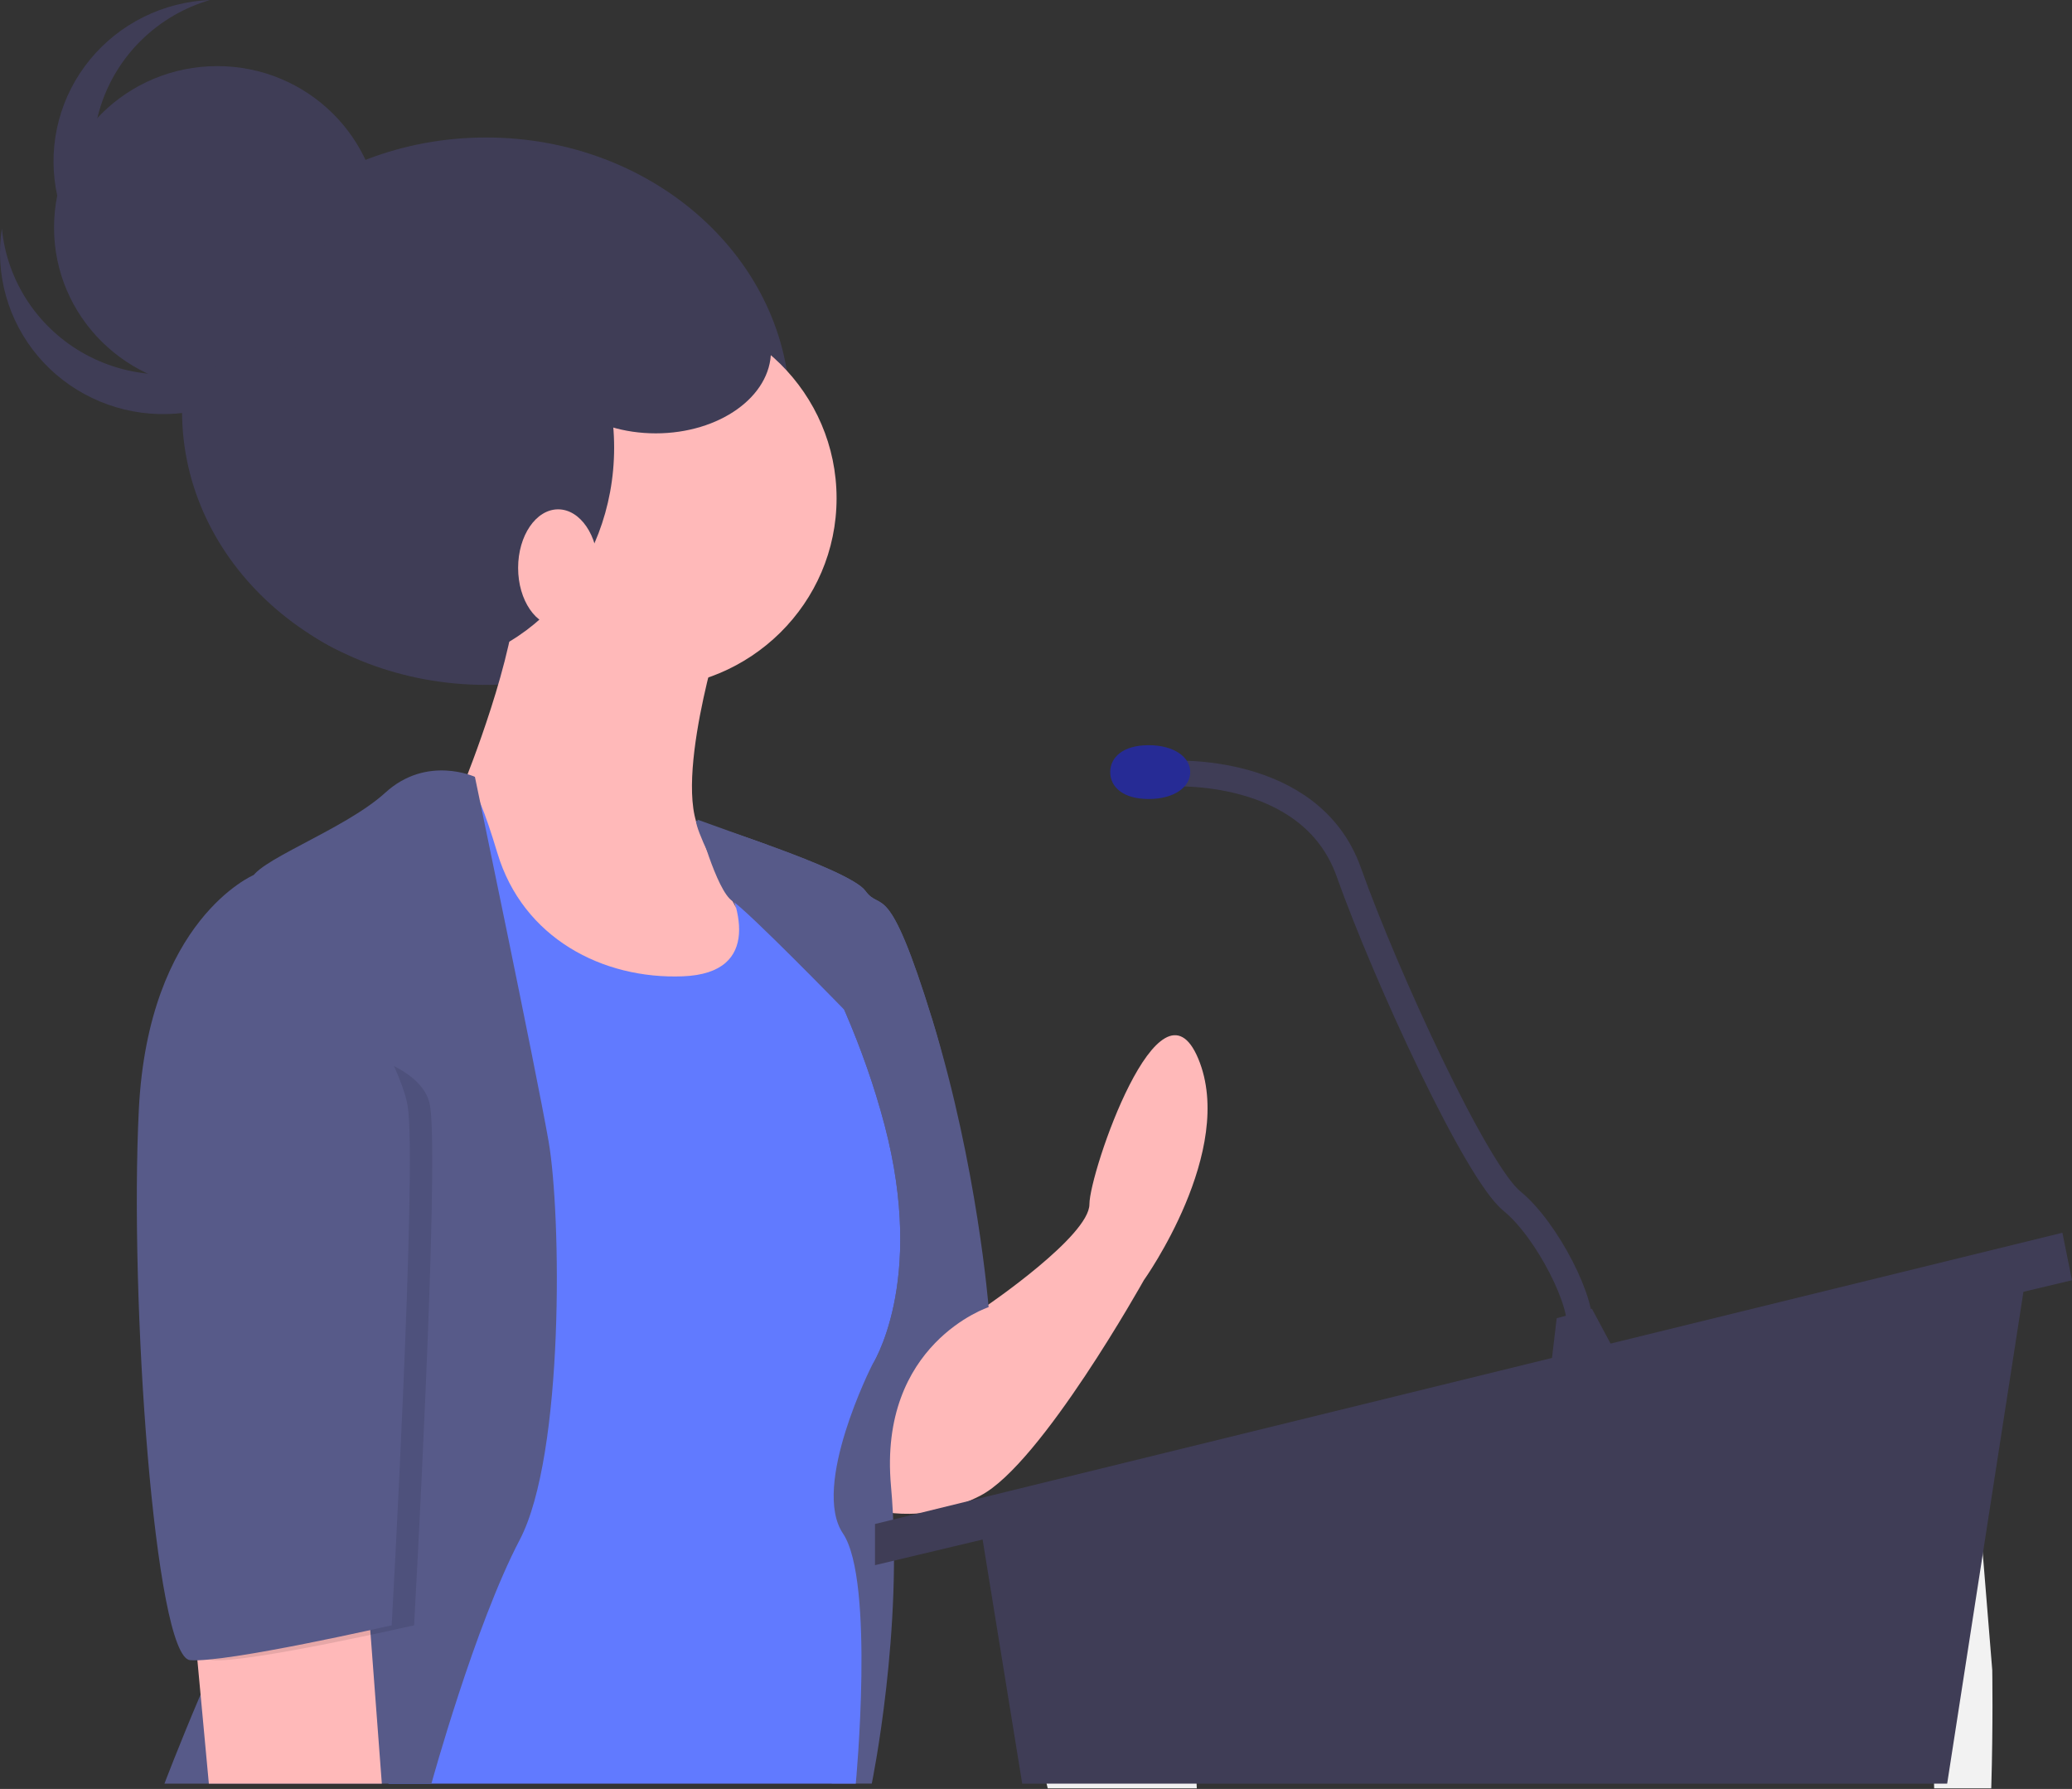 <svg width="402" height="347" viewBox="0 0 402 347" fill="none" xmlns="http://www.w3.org/2000/svg">
<rect x="0" y="0" width="402" height="347" fill="#333333" stroke="none"/>
<path d="M386.528 323.949L383.502 286.751L374.855 326.087C374.855 326.087 374.969 336.011 375.255 346.882H386.334C386.707 334.455 386.528 323.949 386.528 323.949Z" fill="#F2F2F2"/>
<path d="M230.918 337.178C230.067 333.7 229.465 330.166 229.119 326.604L227.909 313.736C227.4 310.212 226.877 307.107 226.351 304.366C222.496 284.824 218.517 284.117 218.517 284.117C218.346 284.247 218.18 284.39 218.009 284.538C217.541 284.959 217.105 285.413 216.706 285.898C210.368 293.864 206.068 314.525 203.809 328.231C202.562 335.803 201.941 341.251 201.941 341.251C201.941 341.251 202.505 343.571 203.276 346.882H232.197C232.087 343.614 231.659 340.365 230.918 337.178Z" fill="#F2F2F2"/>
<path d="M94.313 132.845C126.893 132.845 153.305 109.077 153.305 79.757C153.305 50.438 126.893 26.67 94.313 26.67C61.733 26.67 35.322 50.438 35.322 79.757C35.322 109.077 61.733 132.845 94.313 132.845Z" fill="#3F3D56"/>
<path d="M191.494 253.235C191.494 253.235 211.365 239.725 211.365 233.584C211.365 227.443 225.026 187.528 232.477 205.336C239.929 223.145 221.921 248.322 221.921 248.322C221.921 248.322 202.05 283.938 190.252 290.079C178.454 296.22 168.518 292.536 168.518 292.536V275.955L179.871 259.34C181.155 257.46 182.887 255.92 184.913 254.856C186.94 253.791 189.199 253.235 191.494 253.235Z" fill="#FFB9B9"/>
<path d="M135.013 159.18C135.013 159.18 164.792 168.492 167.897 172.79C171.002 177.089 172.244 169.72 180.937 197.968C189.631 226.215 191.804 253.542 191.804 253.542C191.804 253.542 170.381 260.604 172.865 288.237C175.349 315.871 169.139 345.96 169.139 345.96H161.387L144.301 293.764L164.792 214.548C164.792 214.548 135.662 165.834 135.013 159.18Z" fill="#575A89"/>
<path d="M125.051 133.489C145.628 133.489 162.309 116.994 162.309 96.645C162.309 76.296 145.628 59.8 125.051 59.8C104.474 59.8 87.793 76.296 87.793 96.645C87.793 116.994 104.474 133.489 125.051 133.489Z" fill="#FFB9B9"/>
<path d="M139.333 124.279C139.333 124.279 128.777 158.667 138.091 163.58C147.406 168.492 157.962 190.599 157.962 190.599L141.817 208.407H104.559L87.793 189.985L80.963 158.667L90.277 151.298C90.277 151.298 100.213 126.735 100.213 113.839C100.213 100.944 139.333 124.279 139.333 124.279Z" fill="#FFB9B9"/>
<path d="M142.438 162.351C142.438 162.351 134.986 160.509 139.333 167.878C143.68 175.247 148.027 188.757 132.503 189.371C116.979 189.985 101.454 182.002 96.487 165.422C91.519 148.842 89.656 150.07 87.793 150.684C85.93 151.298 66.06 171.563 66.06 171.563L72.89 209.635L75.374 345.961H166.035C166.035 345.961 169.76 306.66 163.551 297.449C157.341 288.238 169.139 264.903 169.139 264.903C169.139 264.903 179.696 248.937 171.623 218.233C163.551 187.529 145.543 162.351 142.438 162.351Z" fill="#617AFF"/>
<path d="M92.14 150.684C92.14 150.684 82.826 146.385 74.753 153.754C66.681 161.123 48.673 167.264 48.673 170.948C48.673 174.633 64.197 279.64 53.64 298.063C43.084 316.485 31.907 345.961 31.907 345.961H83.703C83.703 345.961 92.14 315.257 100.834 298.677C109.527 282.097 108.906 235.427 106.422 221.303C103.938 207.179 92.14 150.684 92.14 150.684Z" fill="#575A89"/>
<path d="M37.495 313.414L40.52 345.961H74.081L71.027 305.431L37.495 313.414Z" fill="#FFB9B9"/>
<path d="M190.252 296.22L198.325 345.961H377.782L393.307 245.866L190.252 296.22Z" fill="#3F3D56"/>
<path d="M400.137 239.111L402 248.322L169.76 303.589V295.606L400.137 239.111Z" fill="#3F3D56"/>
<path d="M302.025 255.691L300.783 266.13L314.444 264.288L308.856 253.849L302.025 255.691Z" fill="#3F3D56"/>
<path d="M226.889 150.07C226.889 150.07 254.211 148.227 261.663 169.106C269.114 189.985 286.501 227.444 293.332 232.97C300.162 238.497 307.614 253.235 306.372 258.148" stroke="#3F3D56" stroke-width="5" stroke-miterlimit="10"/>
<path d="M230.925 149.763C230.925 152.645 227.825 154.982 222.853 154.982C217.88 154.982 215.401 152.645 215.401 149.763C215.401 146.88 217.88 144.543 222.853 144.543C227.825 144.543 230.925 146.88 230.925 149.763Z" fill="#262B95"/>
<path d="M184.974 245.559C184.974 245.559 189.631 226.215 180.938 197.968C172.244 169.72 171.002 177.089 167.898 172.79C164.793 168.492 135.014 159.18 135.014 159.18C135.227 161.367 138.515 168.095 142.835 176.143C142.057 173.242 140.879 170.461 139.333 167.878C134.987 160.509 142.438 162.351 142.438 162.351C145.543 162.351 163.551 187.528 171.623 218.232C179.696 248.936 169.139 264.902 169.139 264.902L184.974 245.559Z" fill="#575A89"/>
<path d="M135.297 158.974C135.297 158.974 138.973 172.764 142.103 174.773C145.232 176.782 163.793 195.851 163.793 195.851L161.377 180.467L151.442 165.729L148.799 163.832L135.297 158.974Z" fill="#575A89"/>
<path opacity="0.1" d="M52.709 201.345L53.575 169.72C53.575 169.72 33.149 178.317 31.286 215.162C29.423 252.007 34.391 321.398 41.221 322.012C48.052 322.626 80.342 315.257 80.342 315.257C80.342 315.257 85.309 226.215 83.447 214.548C81.584 202.88 52.709 201.345 52.709 201.345Z" fill="black"/>
<path d="M54.261 169.72H49.228C49.228 169.72 28.802 178.317 26.939 215.162C25.076 252.007 30.044 321.398 36.874 322.012C43.705 322.626 75.995 315.257 75.995 315.257C75.995 315.257 80.963 226.215 79.1 214.548C77.237 202.88 54.261 169.72 54.261 169.72Z" fill="#575A89"/>
<path d="M80.652 129.498C101.915 129.498 119.152 110.39 119.152 86.82C119.152 63.249 101.915 44.141 80.652 44.141C59.389 44.141 42.153 63.249 42.153 86.82C42.153 110.39 59.389 129.498 80.652 129.498Z" fill="#3F3D56"/>
<path d="M108.285 121.515C112.572 121.515 116.047 116.429 116.047 110.155C116.047 103.88 112.572 98.794 108.285 98.794C103.998 98.794 100.523 103.88 100.523 110.155C100.523 116.429 103.998 121.515 108.285 121.515Z" fill="#FFB9B9"/>
<path d="M42.153 75.459C59.643 75.459 73.822 61.438 73.822 44.141C73.822 26.845 59.643 12.823 42.153 12.823C24.662 12.823 10.484 26.845 10.484 44.141C10.484 61.438 24.662 75.459 42.153 75.459Z" fill="#3F3D56"/>
<path d="M46.246 69.231C41.645 71.546 36.542 72.713 31.381 72.632C26.22 72.55 21.157 71.223 16.633 68.764C12.109 66.305 8.262 62.79 5.426 58.525C2.59 54.259 0.851 49.373 0.362 44.291C-0.315 48.678 -0.04 53.156 1.166 57.43C2.372 61.704 4.484 65.676 7.359 69.082C10.235 72.488 13.81 75.25 17.848 77.186C21.885 79.123 26.292 80.189 30.777 80.313C35.263 80.437 39.724 79.618 43.864 77.908C48.005 76.199 51.731 73.639 54.796 70.398C57.86 67.157 60.193 63.308 61.64 59.108C63.087 54.908 63.614 50.451 63.188 46.034C62.434 50.955 60.504 55.627 57.557 59.661C54.611 63.696 50.733 66.977 46.246 69.231Z" fill="#3F3D56"/>
<path d="M24.779 49.318C21.599 45.297 19.461 40.568 18.551 35.543C17.642 30.518 17.988 25.349 19.561 20.487C21.133 15.625 23.883 11.216 27.572 7.646C31.261 4.075 35.777 1.45 40.726 0C36.243 0.185 31.851 1.311 27.841 3.301C23.831 5.292 20.295 8.103 17.466 11.548C14.638 14.992 12.582 18.992 11.435 23.282C10.288 27.572 10.076 32.054 10.813 36.431C11.55 40.808 13.219 44.98 15.71 48.671C18.201 52.362 21.456 55.487 25.261 57.839C29.065 60.192 33.332 61.718 37.778 62.316C42.224 62.914 46.748 62.571 51.05 61.31C46.022 61.523 41.015 60.546 36.446 58.46C31.877 56.374 27.877 53.24 24.779 49.318Z" fill="#3F3D56"/>
<path d="M127.224 84.056C139.571 84.056 149.579 76.908 149.579 68.09C149.579 59.272 139.571 52.124 127.224 52.124C114.878 52.124 104.87 59.272 104.87 68.09C104.87 76.908 114.878 84.056 127.224 84.056Z" fill="#3F3D56"/>
</svg>
